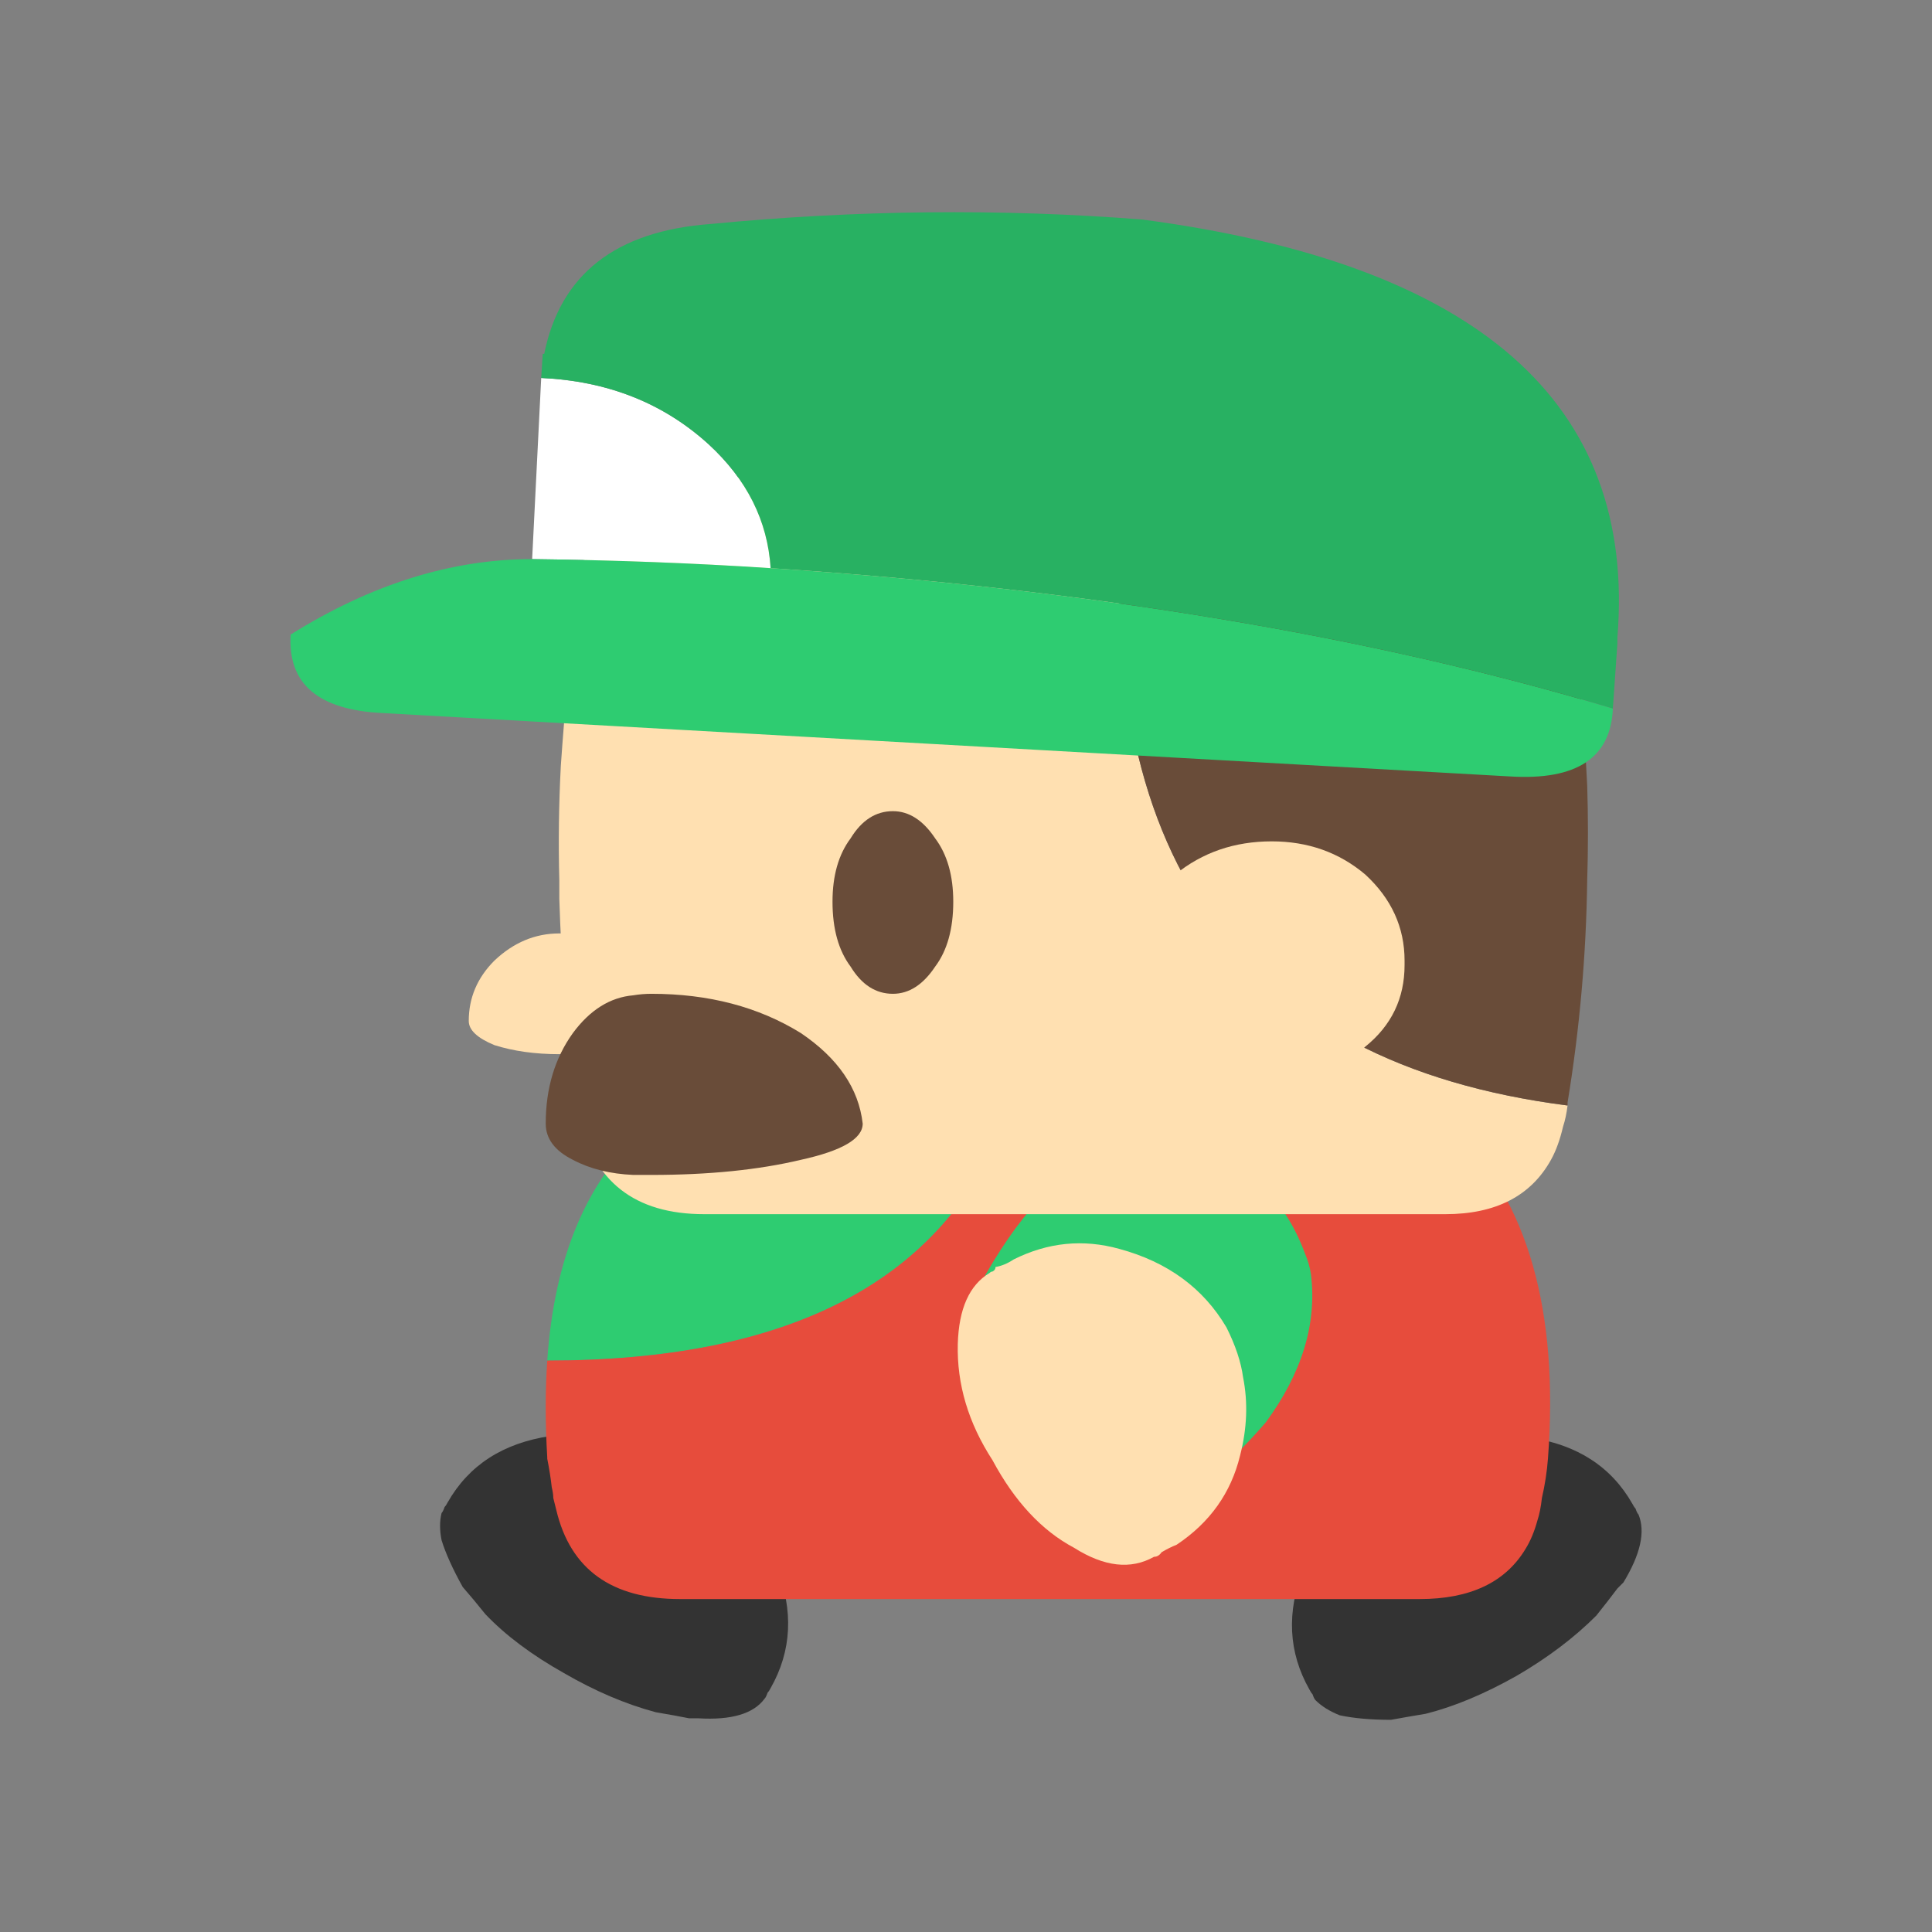 <?xml version="1.0" encoding="UTF-8" standalone="no"?>
<svg
   xmlns:dc="http://purl.org/dc/elements/1.1/"
   xmlns:cc="http://creativecommons.org/ns#"
   xmlns:rdf="http://www.w3.org/1999/02/22-rdf-syntax-ns#"
   xmlns:svg="http://www.w3.org/2000/svg"
   xmlns="http://www.w3.org/2000/svg"
   width="64px"
   height="64px"
   viewBox="0 0 64 64"
   version="1.1"
   id="SVGRoot">
  <rect x="0" y="0" width="64" height="64" fill="#808080" stroke="none"/>
  <defs
     id="defs6023" />
  <g
     transform="translate(108.475,54.508)"
     id="g2766">
    <g
       transform="translate(-548.847,-568.487)"
       id="g3556">
      <g
         id="use3554">
        <path
           style="fill:#333333;stroke:none"
           id="path2677"
           d="m 491.05,561.6 q -2.3,-0.4 -4.5,0.9 -2.2,1.25 -3,3.45 -0.85,2.15 0.2,4 0.05,0.1 0.1,0.15 0.05,0.15 0.1,0.2 0.3,0.3 0.8,0.5 0.7,0.15 1.7,0.15 0.55,-0.1 1.15,-0.2 1.4,-0.35 3,-1.25 1.55,-0.9 2.65,-2 0.4,-0.5 0.7,-0.9 0.1,-0.1 0.2,-0.2 0.85,-1.4 0.5,-2.25 -0.05,-0.05 -0.1,-0.2 -0.05,-0.05 -0.1,-0.15 -1.05,-1.85 -3.4,-2.2 z" />
      </g>
    </g>
    <g
       transform="translate(-548.847,-568.487)"
       id="g3560">
      <g
         id="use3558">
        <path
           style="fill:#333333;stroke:none"
           id="path2681"
           d="m 458.6,561.55 q -2.35,0.35 -3.4,2.2 -0.05,0.1 -0.1,0.15 -0.05,0.15 -0.1,0.2 -0.1,0.4 0,0.9 0.2,0.65 0.7,1.55 0.35,0.4 0.75,0.9 1,1.05 2.6,1.95 1.55,0.9 3.05,1.3 0.6,0.1 1.1,0.2 0.2,0 0.3,0 1.65,0.1 2.2,-0.65 0.05,-0.05 0.1,-0.2 0.05,-0.05 0.1,-0.15 1.05,-1.85 0.2,-4 -0.8,-2.2 -3,-3.5 -2.2,-1.25 -4.5,-0.85 z" />
      </g>
    </g>
    <g
       transform="translate(-548.847,-568.487)"
       id="g3564">
      <g
         id="use3562">
        <path
           style="fill:#2ecc71;stroke:none"
           id="path2685"
           d="m 461.7,551.4 q -2.85,2.55 -3.2,7.65 11.85,0 15.05,-7.65 z" />
        <path
           style="fill:#e74c3c;stroke:none"
           id="path2687"
           d="m 491.3,564.35 q 0.1,-0.3 0.15,-0.75 0.15,-0.65 0.2,-1.3 0.55,-7.35 -3.1,-10.9 h -15 q -3.2,7.65 -15.05,7.65 -0.1,1.5 0,3.2 v 0.05 q 0.1,0.5 0.15,0.95 0.05,0.2 0.05,0.35 0.05,0.2 0.1,0.4 0.7,2.95 4.1,2.95 h 24.5 q 2.5,0 3.5,-1.65 0.25,-0.4 0.4,-0.95 z" />
      </g>
    </g>
    <g
       transform="translate(-548.847,-568.487)"
       id="g3568">
      <g
         id="use3566">
        <path
           style="fill:#2ecc71;stroke:none"
           id="path2691"
           d="m 480.8,552.35 q -1.85,-0.8 -3.85,-0.25 -2.25,1 -4.15,4.5 -0.1,0.25 -0.3,0.55 -0.6,1.4 0.95,1.95 1.5,0.55 3.35,1.65 1.85,1.2 2.6,2.15 0.65,0.8 2.9,-1.8 1.8,-2.45 1.5,-4.9 -0.05,-0.35 -0.2,-0.7 -0.5,-1.35 -1.4,-2.2 -0.5,-0.5 -1.4,-0.95 z" />
      </g>
    </g>
    <g
       transform="translate(-548.847,-568.487)"
       id="g3572">
      <g
         id="use3570">
        <path
           style="fill:#ffe0b1;stroke:none"
           id="path2695"
           d="m 473.95,555.7 q -0.3,0.2 -0.6,0.25 0,0.1 -0.1,0.15 -0.05,0 -0.1,0.05 -1,0.6 -1.05,2.35 -0.05,2 1.15,3.85 1.1,2.05 2.7,2.9 1.5,0.95 2.65,0.3 0.15,0 0.25,-0.15 0.25,-0.15 0.5,-0.25 1.65,-1.1 2.1,-2.95 0.35,-1.35 0.1,-2.6 -0.1,-0.75 -0.55,-1.65 -1.15,-1.95 -3.55,-2.6 -1.8,-0.5 -3.5,0.35 z" />
      </g>
    </g>
    <g
       transform="translate(-548.847,-568.487)"
       id="g3576">
      <g
         id="use3574">
        <path
           style="fill:#ffe0b1;stroke:none"
           id="path2699"
           d="m 488.25,554.2 q 2.5,0 3.5,-1.8 0.25,-0.45 0.4,-1.1 0.1,-0.3 0.15,-0.7 -16.4,-2.1 -14.7,-20.8 h -13.9 q -2.05,0 -3.1,1.1 -0.85,0.95 -1.1,2.6 -0.35,2.95 -0.55,5.85 -0.1,1.9 -0.05,3.8 0,0.3 0,0.6 0.1,3.25 0.5,6.35 0.05,0.2 0.05,0.4 0.05,0.2 0.1,0.45 0.7,3.25 4.15,3.25 z" />
        <path
           style="fill:#694c39;stroke:none"
           id="path2701"
           d="m 491.2,530.9 q -1.05,-1.1 -2.95,-1.1 H 477.6 q -1.7,18.7 14.7,20.8 0,-0.05 0,-0.1 0.6,-3.65 0.65,-7.35 0.05,-1.6 0,-3.15 -0.15,-3.2 -0.65,-6.4 -0.2,-1.75 -1.1,-2.7 z" />
      </g>
    </g>
    <g
       transform="translate(-548.847,-568.487)"
       id="g3580">
      <g
         id="use3578">
        <path
           style="fill:#694c39;stroke:none"
           id="path2705"
           d="m 468.55,541.75 q -0.6,0.8 -0.6,2.1 0,1.35 0.6,2.15 0.55,0.9 1.4,0.9 0.8,0 1.4,-0.9 0.6,-0.8 0.6,-2.15 0,-1.3 -0.6,-2.1 -0.6,-0.9 -1.4,-0.9 -0.85,0 -1.4,0.9 z" />
      </g>
    </g>
    <g
       transform="translate(-548.847,-568.487)"
       id="g3584">
      <g
         id="use3582">
        <path
           style="fill:#ffe0b1;stroke:none"
           id="path2709"
           d="m 461.05,548.6 q 0.9,-0.35 0.9,-0.8 -0.1,-1.15 -0.9,-2 -0.9,-0.9 -2.15,-0.9 -1.2,0 -2.15,0.9 -0.85,0.85 -0.85,2 0,0.45 0.85,0.8 0.95,0.3 2.15,0.3 1.25,0 2.15,-0.3 z" />
      </g>
    </g>
    <g
       transform="translate(-548.847,-568.487)"
       id="g3588">
      <g
         id="use3586">
        <path
           style="fill:#694c39;stroke:none"
           id="path2713"
           d="m 466.9,552.4 q 2.05,-0.45 2.05,-1.2 -0.2,-1.75 -2.05,-3 -2.1,-1.3 -4.95,-1.3 -0.3,0 -0.6,0.05 -1.15,0.1 -2,1.25 -0.9,1.25 -0.9,3 0,0.75 0.9,1.2 0.85,0.45 2,0.5 0.3,0 0.6,0 2.85,0 4.95,-0.5 z" />
      </g>
    </g>
    <g
       transform="translate(-548.847,-568.487)"
       id="g3592">
      <g
         id="use3590">
        <path
           style="fill:#ffffff;stroke:none"
           id="path2717"
           d="m 463.85,528.7 q -2.25,-2.05 -5.55,-2.2 l -0.3,6 q 4.1,0.05 7.9,0.3 -0.15,-2.35 -2.05,-4.1 z" />
        <path
           style="fill:#2ecc71;stroke:none"
           id="path2719"
           d="m 490.4,539.7 q 3.3,0.2 3.4,-2.25 -12,-3.6 -27.9,-4.65 -3.8,-0.25 -7.9,-0.3 -4,0 -8,2.5 -0.15,2.45 3.05,2.6 z" />
        <path
           style="fill:#28b162;stroke:none"
           id="path2721"
           d="m 493.8,537.45 0.15,-2.15 q 0,-0.1 0,-0.2 0.95,-11.65 -15.75,-13.85 -7.05,-0.55 -14.3,0.15 -4.7,0.35 -5.5,4.3 h -0.05 l -0.05,0.8 q 3.3,0.15 5.55,2.2 1.9,1.75 2.05,4.1 15.9,1.05 27.9,4.65 z" />
      </g>
    </g>
    <g
       transform="translate(-548.847,-568.487)"
       id="g3596">
      <g
         id="use3594">
        <path
           style="fill:#ffe0b1;stroke:none"
           id="path2725"
           d="m 486.9,545.95 v -0.15 q 0,-1.65 -1.3,-2.85 -1.3,-1.1 -3.1,-1.1 -1.85,0 -3.2,1.1 -1.3,1.2 -1.3,3 0,1.6 1.3,2.7 1.35,1.25 3.2,1.25 1.8,0 3.1,-1.25 1.3,-1.05 1.3,-2.7 z" />
      </g>
    </g>
  </g>
</svg>
